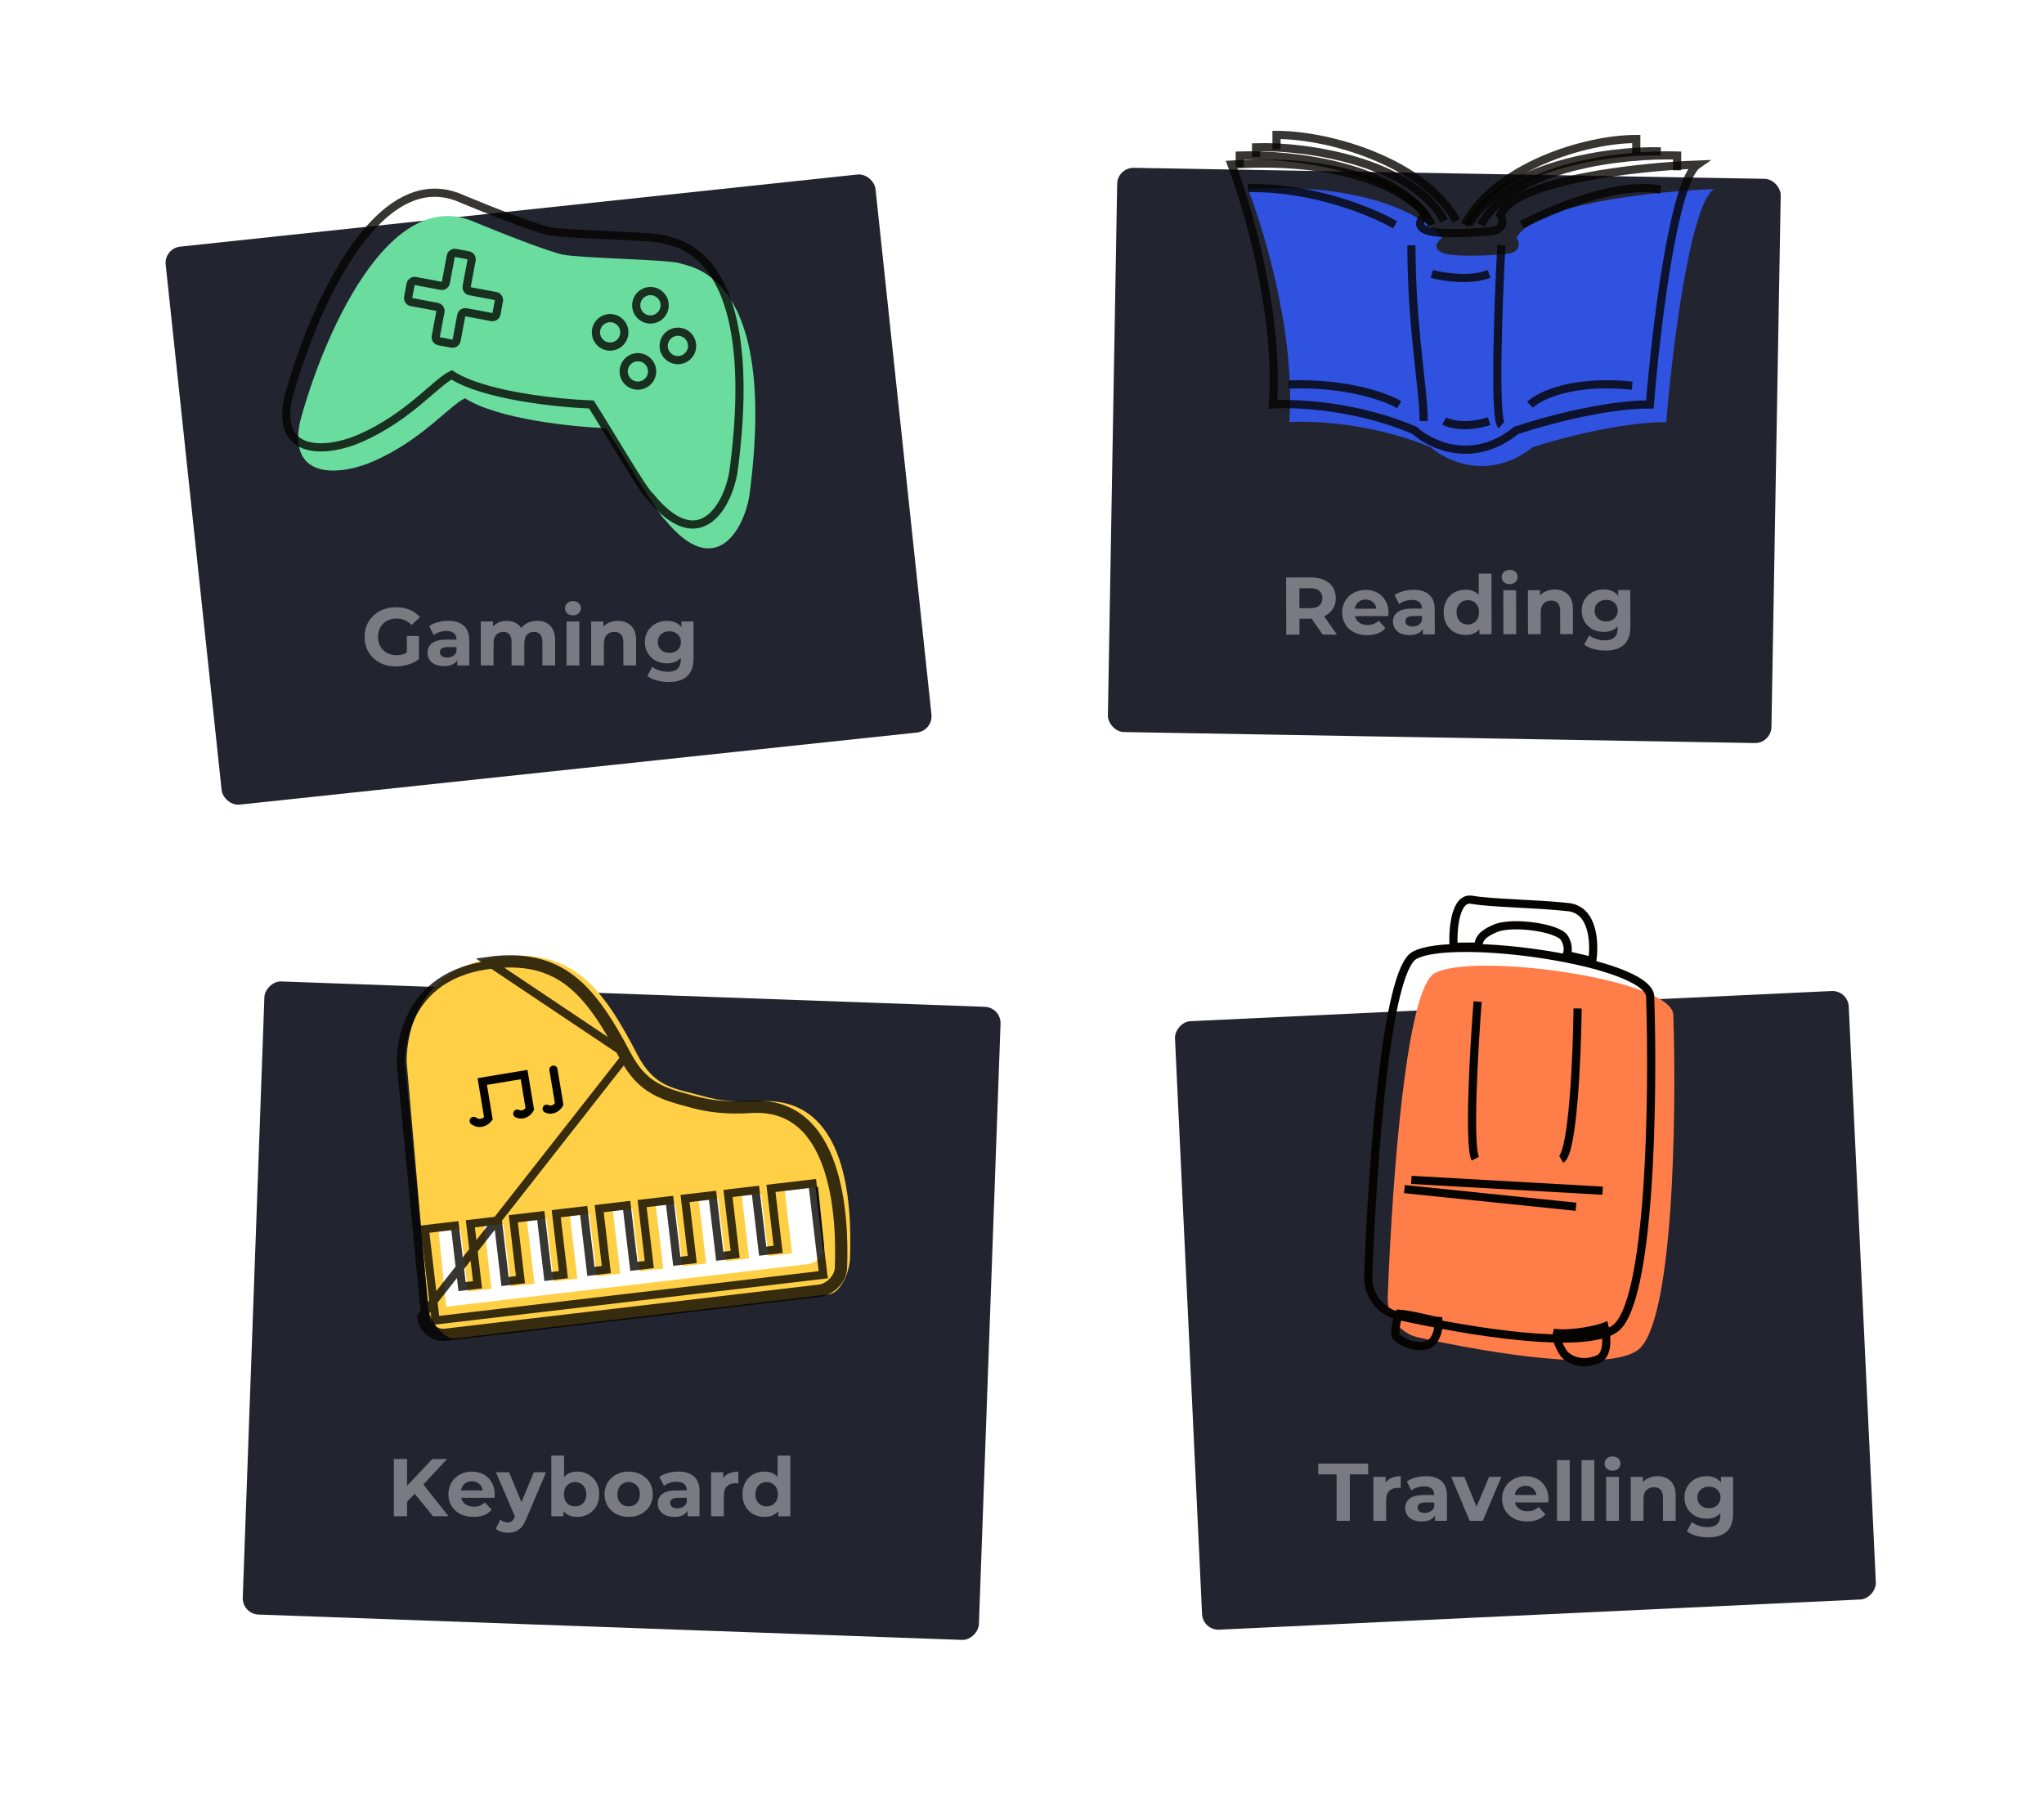 <svg width="500" height="442" viewBox="0 0 500 442" fill="none" xmlns="http://www.w3.org/2000/svg">
<g filter="url(#filter0_d)">
<rect x="40.106" y="60.75" width="174.621" height="137.262" rx="4" transform="rotate(-6.077 40.106 60.75)" fill="#222430"/>
</g>
<path opacity="0.4" d="M99.522 155.558H102.482V161.238C101.722 161.812 100.842 162.252 99.842 162.558C98.842 162.865 97.835 163.018 96.822 163.018C95.368 163.018 94.062 162.712 92.902 162.098C91.742 161.472 90.829 160.612 90.162 159.518C89.508 158.412 89.182 157.165 89.182 155.778C89.182 154.392 89.508 153.152 90.162 152.058C90.829 150.952 91.749 150.092 92.922 149.478C94.095 148.852 95.415 148.538 96.882 148.538C98.109 148.538 99.222 148.745 100.222 149.158C101.222 149.572 102.062 150.172 102.742 150.958L100.662 152.878C99.662 151.825 98.455 151.298 97.042 151.298C96.148 151.298 95.355 151.485 94.662 151.858C93.969 152.232 93.428 152.758 93.042 153.438C92.655 154.118 92.462 154.898 92.462 155.778C92.462 156.645 92.655 157.418 93.042 158.098C93.428 158.778 93.962 159.312 94.642 159.698C95.335 160.072 96.122 160.258 97.002 160.258C97.935 160.258 98.775 160.058 99.522 159.658V155.558ZM109.612 151.858C111.278 151.858 112.558 152.258 113.452 153.058C114.345 153.845 114.792 155.038 114.792 156.638V162.778H111.872V161.438C111.285 162.438 110.192 162.938 108.592 162.938C107.765 162.938 107.045 162.798 106.432 162.518C105.832 162.238 105.372 161.852 105.052 161.358C104.732 160.865 104.572 160.305 104.572 159.678C104.572 158.678 104.945 157.892 105.692 157.318C106.452 156.745 107.618 156.458 109.192 156.458H111.672C111.672 155.778 111.465 155.258 111.052 154.898C110.638 154.525 110.018 154.338 109.192 154.338C108.618 154.338 108.052 154.432 107.492 154.618C106.945 154.792 106.478 155.032 106.092 155.338L104.972 153.158C105.558 152.745 106.258 152.425 107.072 152.198C107.898 151.972 108.745 151.858 109.612 151.858ZM109.372 160.838C109.905 160.838 110.378 160.718 110.792 160.478C111.205 160.225 111.498 159.858 111.672 159.378V158.278H109.532C108.252 158.278 107.612 158.698 107.612 159.538C107.612 159.938 107.765 160.258 108.072 160.498C108.392 160.725 108.825 160.838 109.372 160.838ZM131.395 151.858C132.742 151.858 133.809 152.258 134.595 153.058C135.395 153.845 135.795 155.032 135.795 156.618V162.778H132.675V157.098C132.675 156.245 132.495 155.612 132.135 155.198C131.789 154.772 131.289 154.558 130.635 154.558C129.902 154.558 129.322 154.798 128.895 155.278C128.469 155.745 128.255 156.445 128.255 157.378V162.778H125.135V157.098C125.135 155.405 124.455 154.558 123.095 154.558C122.375 154.558 121.802 154.798 121.375 155.278C120.949 155.745 120.735 156.445 120.735 157.378V162.778H117.615V152.018H120.595V153.258C120.995 152.805 121.482 152.458 122.055 152.218C122.642 151.978 123.282 151.858 123.975 151.858C124.735 151.858 125.422 152.012 126.035 152.318C126.649 152.612 127.142 153.045 127.515 153.618C127.955 153.058 128.509 152.625 129.175 152.318C129.855 152.012 130.595 151.858 131.395 151.858ZM138.592 152.018H141.712V162.778H138.592V152.018ZM140.152 150.518C139.579 150.518 139.112 150.352 138.752 150.018C138.392 149.685 138.212 149.272 138.212 148.778C138.212 148.285 138.392 147.872 138.752 147.538C139.112 147.205 139.579 147.038 140.152 147.038C140.725 147.038 141.192 147.198 141.552 147.518C141.912 147.838 142.092 148.238 142.092 148.718C142.092 149.238 141.912 149.672 141.552 150.018C141.192 150.352 140.725 150.518 140.152 150.518ZM151.147 151.858C152.481 151.858 153.554 152.258 154.367 153.058C155.194 153.858 155.607 155.045 155.607 156.618V162.778H152.487V157.098C152.487 156.245 152.301 155.612 151.927 155.198C151.554 154.772 151.014 154.558 150.307 154.558C149.521 154.558 148.894 154.805 148.427 155.298C147.961 155.778 147.727 156.498 147.727 157.458V162.778H144.607V152.018H147.587V153.278C148.001 152.825 148.514 152.478 149.127 152.238C149.741 151.985 150.414 151.858 151.147 151.858ZM169.653 152.018V160.978C169.653 162.952 169.139 164.418 168.113 165.378C167.086 166.338 165.586 166.818 163.613 166.818C162.573 166.818 161.586 166.692 160.653 166.438C159.719 166.185 158.946 165.818 158.333 165.338L159.573 163.098C160.026 163.472 160.599 163.765 161.293 163.978C161.986 164.205 162.679 164.318 163.373 164.318C164.453 164.318 165.246 164.072 165.753 163.578C166.273 163.098 166.533 162.365 166.533 161.378V160.918C165.719 161.812 164.586 162.258 163.133 162.258C162.146 162.258 161.239 162.045 160.413 161.618C159.599 161.178 158.953 160.565 158.473 159.778C157.993 158.992 157.753 158.085 157.753 157.058C157.753 156.032 157.993 155.125 158.473 154.338C158.953 153.552 159.599 152.945 160.413 152.518C161.239 152.078 162.146 151.858 163.133 151.858C164.693 151.858 165.879 152.372 166.693 153.398V152.018H169.653ZM163.753 159.698C164.579 159.698 165.253 159.458 165.773 158.978C166.306 158.485 166.573 157.845 166.573 157.058C166.573 156.272 166.306 155.638 165.773 155.158C165.253 154.665 164.579 154.418 163.753 154.418C162.926 154.418 162.246 154.665 161.713 155.158C161.179 155.638 160.913 156.272 160.913 157.058C160.913 157.845 161.179 158.485 161.713 158.978C162.246 159.458 162.926 159.698 163.753 159.698Z" fill="#FFFAFF"/>
<path d="M116.288 54.39C94.955 44.685 78.775 82.957 73.351 103.307C70.459 117.746 83.708 116.166 91.236 112.881C103.193 107.663 109.697 99.403 113.732 97.416C121.759 102.538 140.079 104.424 148.236 104.726C152.859 111.91 161.297 126.275 162.728 127.201C174.937 142.109 181.919 129.581 183.301 121.336C190.496 67.258 169.053 65.359 166.41 64.43C163.564 63.43 142.406 63.217 137.743 62.283C134.013 61.536 121.886 56.71 116.288 54.39Z" fill="#69DC9E"/>
<path d="M113.081 48.677C91.947 39.012 75.84 77.299 70.428 97.651C67.536 112.09 80.674 110.487 88.143 107.19C100.006 101.954 106.468 93.686 110.472 91.692C118.421 96.799 136.581 98.653 144.667 98.941C149.238 106.114 157.579 120.46 158.996 121.383C171.075 136.264 178.018 123.729 179.403 115.485C186.629 61.412 165.374 59.551 162.755 58.627C159.935 57.632 138.958 57.456 134.338 56.53C130.641 55.789 118.626 50.986 113.081 48.677Z" stroke="#050401" stroke-opacity="0.8" stroke-width="2"/>
<path d="M110.272 62.671C109.868 64.837 109.347 67.6 109.061 69.119C108.959 69.662 108.436 70.019 107.892 69.917L101.605 68.737C101.062 68.635 100.538 68.994 100.438 69.538L99.848 72.718C99.747 73.26 100.105 73.782 100.647 73.883L106.939 75.064C107.482 75.166 107.84 75.688 107.738 76.231L106.597 82.309C106.495 82.853 106.854 83.376 107.398 83.477L110.524 84.056C111.066 84.157 111.587 83.799 111.689 83.257L112.83 77.175C112.932 76.633 113.455 76.275 113.997 76.377L120.286 77.557C120.83 77.659 121.353 77.3 121.454 76.756L122.044 73.576C122.144 73.034 121.787 72.513 121.245 72.411L114.952 71.231C114.409 71.129 114.052 70.606 114.154 70.063L115.362 63.618C115.464 63.074 115.106 62.551 114.562 62.45L111.438 61.871C110.895 61.77 110.373 62.128 110.272 62.671Z" stroke="#050401" stroke-opacity="0.8" stroke-width="2"/>
<circle r="3.474" transform="matrix(-0.981 -0.196 -0.196 0.981 159.112 74.674)" stroke="#050401" stroke-opacity="0.8" stroke-width="2"/>
<circle r="3.474" transform="matrix(-0.981 -0.196 -0.196 0.981 165.823 84.615)" stroke="#050401" stroke-opacity="0.8" stroke-width="2"/>
<circle r="3.474" transform="matrix(-0.981 -0.196 -0.196 0.981 149.25 81.294)" stroke="#050401" stroke-opacity="0.8" stroke-width="2"/>
<circle r="3.474" transform="matrix(-0.981 -0.196 -0.196 0.981 156.037 90.852)" stroke="#050401" stroke-opacity="0.8" stroke-width="2"/>
<g filter="url(#filter1_d)">
<rect x="273.349" y="40.981" width="162.34" height="138.034" rx="4" transform="rotate(0.999 273.349 40.981)" fill="#222430"/>
</g>
<path opacity="0.4" d="M323.56 155.231L320.852 151.337L320.692 151.337L317.872 151.343L317.88 155.243L314.64 155.25L314.611 141.25L320.671 141.237C321.911 141.235 322.985 141.439 323.892 141.851C324.813 142.262 325.521 142.847 326.016 143.606C326.511 144.365 326.759 145.265 326.762 146.305C326.764 147.345 326.512 148.245 326.007 149.006C325.515 149.754 324.81 150.329 323.891 150.731L327.04 155.224L323.56 155.231ZM323.482 146.311C323.48 145.525 323.225 144.925 322.718 144.513C322.21 144.087 321.47 143.876 320.497 143.878L317.857 143.883L317.867 148.763L320.507 148.758C321.48 148.756 322.22 148.541 322.725 148.113C323.231 147.685 323.483 147.085 323.482 146.311ZM339.656 149.858C339.656 149.898 339.637 150.178 339.598 150.698L331.458 150.715C331.606 151.381 331.954 151.907 332.501 152.293C333.048 152.678 333.729 152.87 334.542 152.869C335.102 152.867 335.595 152.786 336.022 152.625C336.461 152.451 336.867 152.184 337.24 151.823L338.904 153.619C337.893 154.782 336.414 155.365 334.467 155.369C333.254 155.371 332.18 155.14 331.246 154.675C330.312 154.197 329.59 153.539 329.082 152.7C328.573 151.861 328.318 150.908 328.316 149.841C328.314 148.788 328.558 147.841 329.05 147C329.555 146.145 330.24 145.484 331.106 145.016C331.985 144.534 332.964 144.292 334.044 144.29C335.098 144.287 336.052 144.512 336.906 144.964C337.76 145.415 338.428 146.067 338.91 146.919C339.405 147.758 339.654 148.738 339.656 149.858ZM334.069 146.649C333.363 146.651 332.77 146.852 332.291 147.253C331.811 147.654 331.519 148.201 331.414 148.895L336.714 148.884C336.606 148.204 336.311 147.665 335.831 147.266C335.35 146.854 334.763 146.648 334.069 146.649ZM345.769 144.265C347.435 144.262 348.716 144.659 349.611 145.457C350.506 146.242 350.955 147.435 350.959 149.035L350.971 155.175L348.051 155.181L348.048 153.841C347.464 154.842 346.372 155.344 344.772 155.347C343.945 155.349 343.225 155.211 342.611 154.932C342.01 154.653 341.549 154.267 341.228 153.775C340.907 153.282 340.746 152.722 340.745 152.096C340.743 151.096 341.114 150.308 341.86 149.733C342.619 149.158 343.785 148.869 345.358 148.866L347.838 148.861C347.837 148.181 347.629 147.661 347.215 147.302C346.801 146.93 346.18 146.744 345.354 146.746C344.78 146.747 344.214 146.842 343.654 147.03C343.108 147.204 342.642 147.445 342.256 147.753L341.131 145.575C341.717 145.16 342.416 144.839 343.229 144.611C344.056 144.382 344.902 144.267 345.769 144.265ZM345.547 153.246C346.081 153.245 346.554 153.124 346.966 152.883C347.379 152.629 347.672 152.261 347.844 151.781L347.842 150.681L345.702 150.685C344.422 150.688 343.783 151.109 343.785 151.949C343.785 152.349 343.939 152.669 344.247 152.908C344.567 153.134 345.001 153.247 345.547 153.246ZM364.841 140.306L364.872 155.146L361.892 155.152L361.89 153.912C361.118 154.847 359.999 155.316 358.532 155.319C357.519 155.321 356.599 155.096 355.771 154.645C354.957 154.193 354.315 153.548 353.847 152.709C353.379 151.87 353.143 150.897 353.141 149.79C353.139 148.683 353.37 147.71 353.835 146.869C354.3 146.028 354.939 145.38 355.751 144.925C356.577 144.47 357.496 144.241 358.51 144.239C359.883 144.236 360.957 144.667 361.732 145.532L361.721 140.312L364.841 140.306ZM359.067 152.758C359.854 152.756 360.507 152.488 361.026 151.954C361.544 151.406 361.803 150.679 361.801 149.772C361.799 148.865 361.538 148.146 361.017 147.614C360.495 147.068 359.841 146.796 359.055 146.798C358.255 146.799 357.595 147.074 357.077 147.622C356.558 148.156 356.299 148.877 356.301 149.783C356.303 150.69 356.564 151.416 357.086 151.962C357.607 152.494 358.267 152.759 359.067 152.758ZM367.738 144.38L370.857 144.373L370.88 155.133L367.76 155.14L367.738 144.38ZM369.294 142.877C368.721 142.878 368.254 142.712 367.893 142.379C367.533 142.047 367.352 141.634 367.351 141.141C367.35 140.647 367.529 140.234 367.888 139.899C368.248 139.565 368.714 139.398 369.287 139.397C369.861 139.395 370.328 139.554 370.688 139.874C371.049 140.193 371.23 140.593 371.231 141.073C371.232 141.593 371.053 142.026 370.693 142.374C370.334 142.708 369.868 142.875 369.294 142.877ZM380.293 144.194C381.626 144.191 382.7 144.589 383.515 145.387C384.344 146.185 384.759 147.371 384.763 148.945L384.775 155.105L381.655 155.111L381.644 149.431C381.642 148.578 381.454 147.945 381.08 147.532C380.705 147.106 380.165 146.894 379.458 146.896C378.672 146.897 378.046 147.145 377.58 147.639C377.114 148.12 376.882 148.841 376.884 149.801L376.895 155.121L373.775 155.127L373.753 144.367L376.733 144.361L376.736 145.621C377.148 145.167 377.661 144.819 378.274 144.578C378.886 144.323 379.559 144.195 380.293 144.194ZM398.798 144.316L398.817 153.276C398.821 155.249 398.311 156.717 397.286 157.679C396.261 158.641 394.762 159.124 392.789 159.128C391.749 159.13 390.762 159.006 389.828 158.754C388.894 158.503 388.12 158.138 387.506 157.659L388.741 155.416C389.195 155.789 389.769 156.081 390.463 156.293C391.157 156.518 391.851 156.63 392.544 156.629C393.624 156.626 394.417 156.378 394.922 155.884C395.441 155.403 395.7 154.669 395.698 153.682L395.697 153.222C394.885 154.117 393.753 154.566 392.3 154.569C391.313 154.571 390.406 154.36 389.578 153.935C388.764 153.496 388.116 152.884 387.634 152.099C387.153 151.313 386.911 150.407 386.909 149.38C386.907 148.353 387.145 147.446 387.623 146.659C388.102 145.871 388.747 145.263 389.559 144.835C390.385 144.393 391.291 144.171 392.278 144.169C393.838 144.166 395.026 144.677 395.841 145.702L395.838 144.322L398.798 144.316ZM392.914 152.008C393.741 152.006 394.414 151.765 394.933 151.284C395.465 150.789 395.73 150.149 395.729 149.362C395.727 148.575 395.459 147.942 394.925 147.464C394.404 146.971 393.73 146.726 392.903 146.728C392.077 146.729 391.397 146.978 390.865 147.472C390.333 147.953 390.067 148.587 390.069 149.374C390.07 150.16 390.338 150.8 390.873 151.292C391.407 151.771 392.088 152.009 392.914 152.008Z" fill="#FFFAFF"/>
<path d="M315.379 103.245C316.936 81.986 309.284 56.387 305.263 46.246C334.833 44.397 349.229 53.435 352.731 58.185C351.564 59.083 350.085 61.112 353.509 62.036C356.933 62.96 365.311 62.421 369.072 62.036C372.185 61.42 371.666 59.212 371.017 58.185C375.064 49.866 404.867 46.759 419.263 46.246C413.349 50.251 409.017 85.914 407.591 103.245C396.385 103.245 381.133 107.353 374.908 109.407C364.325 117.726 353.898 112.873 350.007 109.407C336 103.553 321.086 102.86 315.379 103.245Z" fill="#2F52E0"/>
<path d="M342.263 99C339.181 97.142 329.466 93.551 315.263 94.046" stroke="#050401" stroke-opacity="0.8" stroke-width="2"/>
<path d="M341.263 55C335.87 51.862 321.119 45.671 305.263 46.014" stroke="#050401" stroke-opacity="0.8" stroke-width="2"/>
<path d="M374.263 99C376.502 96.82 384.636 92.832 399.263 94.327" stroke="#050401" stroke-opacity="0.8" stroke-width="2"/>
<path d="M372.263 55C379.189 51.263 395.685 44.307 406.263 46.377" stroke="#050401" stroke-opacity="0.8" stroke-width="2"/>
<path d="M353.263 103C354.683 103.755 358.87 104.811 364.263 103" stroke="#050401" stroke-opacity="0.8" stroke-width="2"/>
<path d="M350.263 67C352.985 67.755 359.597 68.811 364.263 67" stroke="#050401" stroke-opacity="0.8" stroke-width="2"/>
<path d="M350.263 55C342.495 40.459 315.693 37.632 303.263 38.036V40.863" stroke="#050401" stroke-opacity="0.8" stroke-width="2"/>
<path d="M353.263 54C345.467 39.593 319.738 35.627 307.263 36.027V38.392" stroke="#050401" stroke-opacity="0.8" stroke-width="2"/>
<path d="M356.263 54C348.335 39.736 325.344 33 312.263 33V36.566" stroke="#050401" stroke-opacity="0.8" stroke-width="2"/>
<path d="M362.263 55C370.197 40.459 397.569 37.632 410.263 38.036V41.671" stroke="#050401" stroke-opacity="0.8" stroke-width="2"/>
<path d="M406.263 37.027C393.517 36.627 367.229 40.593 359.263 55" stroke="#050401" stroke-opacity="0.8" stroke-width="2"/>
<path d="M358.263 55C365.831 40.736 387.777 34 400.263 34V37.566" stroke="#050401" stroke-opacity="0.8" stroke-width="2"/>
<path d="M311.379 98.928C312.936 77.044 305.284 50.693 301.263 40.253C330.833 38.35 345.229 47.653 348.731 52.543C347.564 53.468 346.085 55.556 349.509 56.508C352.933 57.459 361.311 56.904 365.072 56.508C368.185 55.873 367.666 53.6 367.017 52.543C371.064 43.98 400.867 40.782 415.263 40.253C409.349 44.376 405.017 81.088 403.591 98.928C392.385 98.928 377.133 103.157 370.908 105.272C360.325 113.835 349.898 108.84 346.007 105.272C332 99.246 317.086 98.532 311.379 98.928Z" stroke="#050401" stroke-opacity="0.8" stroke-width="2"/>
<path d="M345.263 60C345.263 80.327 348.263 95.182 348.263 103" stroke="#050401" stroke-opacity="0.8" stroke-width="2"/>
<path d="M367.263 60C366.509 74.018 365.452 102.442 367.263 104" stroke="#050401" stroke-opacity="0.8" stroke-width="2"/>
<g filter="url(#filter2_d)">
<rect width="180.259" height="155.016" rx="4" transform="matrix(-0.999 -0.036 -0.036 0.999 244.895 246.411)" fill="#222430"/>
</g>
<rect x="103" y="300.449" width="97" height="21.419" transform="rotate(-6.779 103 300.449)" fill="white"/>
<path d="M172.158 268.17C164.877 266.134 160.131 266.147 155.822 257.81C147.292 241.299 139.733 231.588 121.516 234.186C98.235 237.502 99.485 259.955 99.485 259.955L104.729 319.905C105.093 322.998 108.442 327.707 111.452 327.353L202.725 316.603C205.733 316.249 207.824 310.961 207.932 307.85C208.369 295.147 207.674 267.937 185.702 269.385C180.182 269.744 175.711 269.167 172.158 268.17ZM201.541 304.286C201.788 306.732 200.028 308.925 197.586 309.212L109.151 319.628L107.301 301.236L112.656 300.605L114.459 315.912L120.228 315.232L118.425 299.926L123.16 299.368L124.963 314.674L130.732 313.995L128.929 298.689L133.665 298.131L135.467 313.437L141.235 312.758L139.432 297.452L144.169 296.894L145.972 312.2L151.739 311.521L149.937 296.214L154.677 295.656L156.48 310.962L162.247 310.283L160.444 294.977L165.18 294.419L166.983 309.725L172.75 309.046L170.948 293.74L175.686 293.182L177.489 308.488L183.253 307.809L181.451 292.503L186.189 291.945L187.992 307.251L193.762 306.571L191.959 291.265L200.129 290.303L201.541 304.286Z" fill="#FFD046"/>
<path d="M126.533 272.394C128.07 273.087 129.223 271.947 129.608 271.29L128.202 262.841L117.967 264.545L119.469 273.57C118.941 274.25 117.48 275.323 115.866 274.169" stroke="#050401" stroke-width="2" stroke-linecap="round"/>
<path d="M135.384 261.646L136.79 270.095C136.406 270.752 135.252 271.892 133.715 271.199" stroke="#050401" stroke-width="2" stroke-linecap="round"/>
<path d="M169.714 270.087C173.376 271.078 177.955 271.635 183.577 271.262L183.578 271.262C188.828 270.909 192.763 272.368 195.749 274.889C198.76 277.431 200.876 281.116 202.337 285.315C205.264 293.729 205.456 303.903 205.219 310.063C205.123 312.567 202.825 314.931 200.269 315.232L108.996 325.982C106.539 326.271 104.306 324.512 104.01 322.052L98.048 260.187L98.047 260.158C98.045 260.122 98.043 260.067 98.042 259.993C98.039 259.844 98.038 259.621 98.044 259.333C98.057 258.756 98.1 257.922 98.222 256.907C98.466 254.875 99.026 252.139 100.283 249.313C102.774 243.711 108.028 237.668 119.291 236.071L119.291 236.071C128.187 234.808 134.337 236.487 139.303 240.336C144.335 244.236 148.252 250.435 152.489 258.465L152.489 258.465C154.707 262.666 157.167 265.108 160.063 266.737C162.66 268.197 165.579 268.979 168.799 269.841C169.101 269.922 169.406 270.004 169.714 270.087ZM169.714 270.087L169.976 269.121M169.714 270.087C169.715 270.087 169.715 270.087 169.715 270.087L169.976 269.121M169.976 269.121C169.673 269.04 169.375 268.96 169.08 268.881C162.285 267.06 157.478 265.772 153.374 257.998M169.976 269.121C173.524 270.082 177.992 270.631 183.511 270.264C205.48 268.787 206.694 297.722 206.219 310.102C206.102 313.134 203.394 315.871 200.386 316.225L109.113 326.975C106.103 327.329 103.371 325.173 103.016 322.159L153.374 257.998M153.374 257.998C144.896 241.934 137.37 232.494 119.151 235.08L153.374 257.998ZM201.267 310.832L201.156 309.831L201.142 309.833L198.864 290.487L198.747 289.494L197.753 289.611L189.583 290.574L188.59 290.691L188.707 291.684L190.346 305.6L186.563 306.046L184.924 292.129L184.807 291.136L183.813 291.253L179.075 291.811L178.082 291.928L178.199 292.921L179.838 306.838L176.06 307.283L174.421 293.366L174.304 292.373L173.311 292.49L168.572 293.048L167.579 293.165L167.696 294.158L169.335 308.075L165.554 308.52L163.915 294.604L163.798 293.611L162.805 293.727L158.069 294.285L157.075 294.402L157.192 295.395L158.831 309.312L155.05 309.757L153.411 295.841L153.294 294.848L152.301 294.965L147.561 295.523L146.568 295.64L146.685 296.633L148.324 310.55L144.543 310.995L142.904 297.078L142.787 296.085L141.794 296.202L137.056 296.76L136.063 296.877L136.18 297.87L137.819 311.787L134.038 312.232L132.399 298.315L132.282 297.322L131.289 297.439L126.553 297.997L125.56 298.114L125.677 299.107L127.316 313.024L123.534 313.469L121.895 299.553L121.778 298.559L120.785 298.676L116.049 299.234L115.056 299.351L115.173 300.344L116.812 314.261L113.029 314.706L111.39 300.79L111.273 299.797L110.28 299.914L104.925 300.544L103.932 300.661L104.049 301.654L106.444 321.993L106.561 322.986L107.554 322.869L200.39 311.935L200.387 311.911L201.374 311.799L201.373 311.791L201.267 310.832Z" stroke="#050401" stroke-opacity="0.8" stroke-width="2"/>
<path opacity="0.4" d="M101.449 365.378L99.57 367.338V370.878H96.35V356.878H99.57V363.418L105.769 356.878H109.369L103.569 363.118L109.709 370.878H105.929L101.449 365.378ZM121.025 365.538C121.025 365.578 121.005 365.858 120.965 366.378H112.825C112.972 367.045 113.318 367.571 113.865 367.958C114.412 368.345 115.092 368.538 115.905 368.538C116.465 368.538 116.958 368.458 117.385 368.298C117.825 368.125 118.232 367.858 118.605 367.498L120.265 369.298C119.252 370.458 117.772 371.038 115.825 371.038C114.612 371.038 113.538 370.805 112.605 370.338C111.672 369.858 110.952 369.198 110.445 368.358C109.938 367.518 109.685 366.565 109.685 365.498C109.685 364.445 109.932 363.498 110.425 362.658C110.932 361.805 111.618 361.145 112.485 360.678C113.365 360.198 114.345 359.958 115.425 359.958C116.478 359.958 117.432 360.185 118.285 360.638C119.138 361.091 119.805 361.745 120.285 362.598C120.778 363.438 121.025 364.418 121.025 365.538ZM115.445 362.318C114.738 362.318 114.145 362.518 113.665 362.918C113.185 363.318 112.892 363.865 112.785 364.558H118.085C117.978 363.878 117.685 363.338 117.205 362.938C116.725 362.525 116.138 362.318 115.445 362.318ZM133.587 360.118L128.727 371.538C128.233 372.778 127.62 373.651 126.887 374.158C126.167 374.665 125.293 374.918 124.267 374.918C123.707 374.918 123.153 374.831 122.607 374.658C122.06 374.485 121.613 374.245 121.267 373.938L122.407 371.718C122.647 371.931 122.92 372.098 123.227 372.218C123.547 372.338 123.86 372.398 124.167 372.398C124.593 372.398 124.94 372.291 125.207 372.078C125.473 371.878 125.713 371.538 125.927 371.058L125.967 370.958L121.307 360.118H124.527L127.547 367.418L130.587 360.118H133.587ZM141.22 359.958C142.22 359.958 143.127 360.191 143.94 360.658C144.767 361.111 145.413 361.758 145.88 362.598C146.347 363.425 146.58 364.391 146.58 365.498C146.58 366.605 146.347 367.578 145.88 368.418C145.413 369.245 144.767 369.891 143.94 370.358C143.127 370.811 142.22 371.038 141.22 371.038C139.74 371.038 138.613 370.571 137.84 369.638V370.878H134.86V356.038H137.98V361.258C138.767 360.391 139.847 359.958 141.22 359.958ZM140.68 368.478C141.48 368.478 142.133 368.211 142.64 367.678C143.16 367.131 143.42 366.405 143.42 365.498C143.42 364.591 143.16 363.871 142.64 363.338C142.133 362.791 141.48 362.518 140.68 362.518C139.88 362.518 139.22 362.791 138.7 363.338C138.193 363.871 137.94 364.591 137.94 365.498C137.94 366.405 138.193 367.131 138.7 367.678C139.22 368.211 139.88 368.478 140.68 368.478ZM153.789 371.038C152.655 371.038 151.635 370.805 150.729 370.338C149.835 369.858 149.135 369.198 148.629 368.358C148.122 367.518 147.869 366.565 147.869 365.498C147.869 364.431 148.122 363.478 148.629 362.638C149.135 361.798 149.835 361.145 150.729 360.678C151.635 360.198 152.655 359.958 153.789 359.958C154.922 359.958 155.935 360.198 156.829 360.678C157.722 361.145 158.422 361.798 158.929 362.638C159.435 363.478 159.689 364.431 159.689 365.498C159.689 366.565 159.435 367.518 158.929 368.358C158.422 369.198 157.722 369.858 156.829 370.338C155.935 370.805 154.922 371.038 153.789 371.038ZM153.789 368.478C154.589 368.478 155.242 368.211 155.749 367.678C156.269 367.131 156.529 366.405 156.529 365.498C156.529 364.591 156.269 363.871 155.749 363.338C155.242 362.791 154.589 362.518 153.789 362.518C152.989 362.518 152.329 362.791 151.809 363.338C151.289 363.871 151.029 364.591 151.029 365.498C151.029 366.405 151.289 367.131 151.809 367.678C152.329 368.211 152.989 368.478 153.789 368.478ZM165.938 359.958C167.605 359.958 168.885 360.358 169.778 361.158C170.672 361.945 171.118 363.138 171.118 364.738V370.878H168.198V369.538C167.612 370.538 166.518 371.038 164.918 371.038C164.092 371.038 163.372 370.898 162.758 370.618C162.158 370.338 161.698 369.951 161.378 369.458C161.058 368.965 160.898 368.405 160.898 367.778C160.898 366.778 161.272 365.991 162.018 365.418C162.778 364.845 163.945 364.558 165.518 364.558H167.998C167.998 363.878 167.792 363.358 167.378 362.998C166.965 362.625 166.345 362.438 165.518 362.438C164.945 362.438 164.378 362.531 163.818 362.718C163.272 362.891 162.805 363.131 162.418 363.438L161.298 361.258C161.885 360.845 162.585 360.525 163.398 360.298C164.225 360.071 165.072 359.958 165.938 359.958ZM165.698 368.938C166.232 368.938 166.705 368.818 167.118 368.578C167.532 368.325 167.825 367.958 167.998 367.478V366.378H165.858C164.578 366.378 163.938 366.798 163.938 367.638C163.938 368.038 164.092 368.358 164.398 368.598C164.718 368.825 165.152 368.938 165.698 368.938ZM176.922 361.538C177.295 361.018 177.795 360.625 178.422 360.358C179.062 360.091 179.795 359.958 180.622 359.958V362.838C180.275 362.811 180.042 362.798 179.922 362.798C179.029 362.798 178.329 363.051 177.822 363.558C177.315 364.051 177.062 364.798 177.062 365.798V370.878H173.942V360.118H176.922V361.538ZM193.339 356.038V370.878H190.359V369.638C189.586 370.571 188.466 371.038 186.999 371.038C185.986 371.038 185.066 370.811 184.239 370.358C183.426 369.905 182.786 369.258 182.319 368.418C181.853 367.578 181.619 366.605 181.619 365.498C181.619 364.391 181.853 363.418 182.319 362.578C182.786 361.738 183.426 361.091 184.239 360.638C185.066 360.185 185.986 359.958 186.999 359.958C188.373 359.958 189.446 360.391 190.219 361.258V356.038H193.339ZM187.539 368.478C188.326 368.478 188.979 368.211 189.499 367.678C190.019 367.131 190.279 366.405 190.279 365.498C190.279 364.591 190.019 363.871 189.499 363.338C188.979 362.791 188.326 362.518 187.539 362.518C186.739 362.518 186.079 362.791 185.559 363.338C185.039 363.871 184.779 364.591 184.779 365.498C184.779 366.405 185.039 367.131 185.559 367.678C186.079 368.211 186.739 368.478 187.539 368.478Z" fill="#FFFAFF"/>
<g filter="url(#filter3_d)">
<rect width="164.982" height="148.988" rx="4" transform="matrix(-0.999 0.047 0.047 0.999 452.051 242.219)" fill="#222430"/>
</g>
<path opacity="0.4" d="M326.95 360.64H322.47V358H334.67V360.64H330.19V372H326.95V360.64ZM338.939 362.66C339.312 362.14 339.812 361.747 340.439 361.48C341.079 361.213 341.812 361.08 342.639 361.08V363.96C342.292 363.933 342.059 363.92 341.939 363.92C341.045 363.92 340.345 364.173 339.839 364.68C339.332 365.173 339.079 365.92 339.079 366.92V372H335.959V361.24H338.939V362.66ZM348.775 361.08C350.442 361.08 351.722 361.48 352.615 362.28C353.508 363.067 353.955 364.26 353.955 365.86V372H351.035V370.66C350.448 371.66 349.355 372.16 347.755 372.16C346.928 372.16 346.208 372.02 345.595 371.74C344.995 371.46 344.535 371.073 344.215 370.58C343.895 370.087 343.735 369.527 343.735 368.9C343.735 367.9 344.108 367.113 344.855 366.54C345.615 365.967 346.782 365.68 348.355 365.68H350.835C350.835 365 350.628 364.48 350.215 364.12C349.802 363.747 349.182 363.56 348.355 363.56C347.782 363.56 347.215 363.653 346.655 363.84C346.108 364.013 345.642 364.253 345.255 364.56L344.135 362.38C344.722 361.967 345.422 361.647 346.235 361.42C347.062 361.193 347.908 361.08 348.775 361.08ZM348.535 370.06C349.068 370.06 349.542 369.94 349.955 369.7C350.368 369.447 350.662 369.08 350.835 368.6V367.5H348.695C347.415 367.5 346.775 367.92 346.775 368.76C346.775 369.16 346.928 369.48 347.235 369.72C347.555 369.947 347.988 370.06 348.535 370.06ZM367.264 361.24L362.724 372H359.504L354.984 361.24H358.204L361.184 368.56L364.264 361.24H367.264ZM378.784 366.66C378.784 366.7 378.764 366.98 378.724 367.5H370.584C370.73 368.167 371.077 368.693 371.624 369.08C372.17 369.467 372.85 369.66 373.664 369.66C374.224 369.66 374.717 369.58 375.144 369.42C375.584 369.247 375.99 368.98 376.364 368.62L378.024 370.42C377.01 371.58 375.53 372.16 373.584 372.16C372.37 372.16 371.297 371.927 370.364 371.46C369.43 370.98 368.71 370.32 368.204 369.48C367.697 368.64 367.444 367.687 367.444 366.62C367.444 365.567 367.69 364.62 368.184 363.78C368.69 362.927 369.377 362.267 370.244 361.8C371.124 361.32 372.104 361.08 373.184 361.08C374.237 361.08 375.19 361.307 376.044 361.76C376.897 362.213 377.564 362.867 378.044 363.72C378.537 364.56 378.784 365.54 378.784 366.66ZM373.204 363.44C372.497 363.44 371.904 363.64 371.424 364.04C370.944 364.44 370.65 364.987 370.544 365.68H375.844C375.737 365 375.444 364.46 374.964 364.06C374.484 363.647 373.897 363.44 373.204 363.44ZM380.861 357.16H383.981V372H380.861V357.16ZM386.877 357.16H389.997V372H386.877V357.16ZM392.892 361.24H396.012V372H392.892V361.24ZM394.452 359.74C393.879 359.74 393.412 359.573 393.052 359.24C392.692 358.907 392.512 358.493 392.512 358C392.512 357.507 392.692 357.093 393.052 356.76C393.412 356.427 393.879 356.26 394.452 356.26C395.025 356.26 395.492 356.42 395.852 356.74C396.212 357.06 396.392 357.46 396.392 357.94C396.392 358.46 396.212 358.893 395.852 359.24C395.492 359.573 395.025 359.74 394.452 359.74ZM405.448 361.08C406.781 361.08 407.854 361.48 408.668 362.28C409.494 363.08 409.908 364.267 409.908 365.84V372H406.788V366.32C406.788 365.467 406.601 364.833 406.228 364.42C405.854 363.993 405.314 363.78 404.608 363.78C403.821 363.78 403.194 364.027 402.728 364.52C402.261 365 402.028 365.72 402.028 366.68V372H398.908V361.24H401.888V362.5C402.301 362.047 402.814 361.7 403.428 361.46C404.041 361.207 404.714 361.08 405.448 361.08ZM423.953 361.24V370.2C423.953 372.173 423.44 373.64 422.413 374.6C421.386 375.56 419.886 376.04 417.913 376.04C416.873 376.04 415.886 375.913 414.953 375.66C414.02 375.407 413.246 375.04 412.633 374.56L413.873 372.32C414.326 372.693 414.9 372.987 415.593 373.2C416.286 373.427 416.98 373.54 417.673 373.54C418.753 373.54 419.546 373.293 420.053 372.8C420.573 372.32 420.833 371.587 420.833 370.6V370.14C420.02 371.033 418.886 371.48 417.433 371.48C416.446 371.48 415.54 371.267 414.713 370.84C413.9 370.4 413.253 369.787 412.773 369C412.293 368.213 412.053 367.307 412.053 366.28C412.053 365.253 412.293 364.347 412.773 363.56C413.253 362.773 413.9 362.167 414.713 361.74C415.54 361.3 416.446 361.08 417.433 361.08C418.993 361.08 420.18 361.593 420.993 362.62V361.24H423.953ZM418.053 368.92C418.88 368.92 419.553 368.68 420.073 368.2C420.606 367.707 420.873 367.067 420.873 366.28C420.873 365.493 420.606 364.86 420.073 364.38C419.553 363.887 418.88 363.64 418.053 363.64C417.226 363.64 416.546 363.887 416.013 364.38C415.48 364.86 415.213 365.493 415.213 366.28C415.213 367.067 415.48 367.707 416.013 368.2C416.546 368.68 417.226 368.92 418.053 368.92Z" fill="#FFFAFF"/>
<path d="M400.446 330.376C409.436 324.38 410.113 273.138 409.328 248.267C409.137 239.57 360.496 232.784 350.932 238.065C343.97 241.91 340.56 288.393 339.457 317.32C339.279 322.001 342.418 326.147 346.993 327.154C365.116 331.146 392.687 335.55 400.446 330.376Z" fill="#FF7D49"/>
<path d="M391.002 332.432C393.52 331.358 393.03 326.547 392.501 324.498C390.746 325.194 384.994 326.441 380.874 326.099C380.489 327.606 381.79 330.063 382.701 331.302C384.825 333.282 387.854 333.774 391.002 332.432Z" stroke="#050401" stroke-width="2"/>
<path d="M348.745 329.122C351.327 328.63 352.078 324.81 351.891 323.141C350.752 323.106 345.475 321.558 342.273 321.341C341.668 322.463 341.033 325.952 341.479 326.917C342.514 328.018 345.518 329.736 348.745 329.122Z" stroke="#050401" stroke-width="2"/>
<path d="M394.924 325.09C403.8 319.158 404.452 268.431 403.668 243.809C403.476 235.2 355.438 228.465 345.996 233.691C339.127 237.491 335.775 283.433 334.693 312.074C334.516 316.75 337.651 320.893 342.22 321.902C360.12 325.855 387.275 330.202 394.924 325.09Z" stroke="#050401" stroke-width="2"/>
<path d="M383.651 221.888C389.873 222.586 390.123 230.842 389.496 235.073L383.249 233.601C383.83 231.967 383.308 230.433 382.671 229.406C381.117 226.9 370.019 225.319 365.825 227.062C361.22 228.976 361.895 230.712 361.604 231.529L355.567 231.583C355.332 226.952 356.065 219.39 360.03 220.088C364.986 220.96 375.874 221.015 383.651 221.888Z" stroke="#050401" stroke-width="2"/>
<path d="M385.908 246.671C385.775 258.276 384.787 281.901 381.901 283.562" stroke="#050401" stroke-width="2"/>
<path d="M361.45 244.99C360.561 256.464 359.204 280.213 360.894 283.425" stroke="#050401" stroke-width="2"/>
<path d="M392.044 291.25L345.246 288.607" stroke="#050401" stroke-width="2"/>
<path d="M385.518 295.177L343.538 290.861" stroke="#050401" stroke-width="2"/>
<defs>
<filter id="filter0_d" x="0.106" y="2.264" width="268.171" height="234.977" filterUnits="userSpaceOnUse" color-interpolation-filters="sRGB">
<feFlood flood-opacity="0" result="BackgroundImageFix"/>
<feColorMatrix in="SourceAlpha" type="matrix" values="0 0 0 0 0 0 0 0 0 0 0 0 0 0 0 0 0 0 127 0"/>
<feOffset/>
<feGaussianBlur stdDeviation="20"/>
<feColorMatrix type="matrix" values="0 0 0 0 0.02 0 0 0 0 0.016 0 0 0 0 0.004 0 0 0 0.05 0"/>
<feBlend mode="normal" in2="BackgroundImageFix" result="effect1_dropShadow"/>
<feBlend mode="normal" in="SourceGraphic" in2="effect1_dropShadow" result="shape"/>
</filter>
<filter id="filter1_d" x="230.942" y="0.981" width="244.722" height="220.843" filterUnits="userSpaceOnUse" color-interpolation-filters="sRGB">
<feFlood flood-opacity="0" result="BackgroundImageFix"/>
<feColorMatrix in="SourceAlpha" type="matrix" values="0 0 0 0 0 0 0 0 0 0 0 0 0 0 0 0 0 0 127 0"/>
<feOffset/>
<feGaussianBlur stdDeviation="20"/>
<feColorMatrix type="matrix" values="0 0 0 0 0.02 0 0 0 0 0.016 0 0 0 0 0.004 0 0 0 0.05 0"/>
<feBlend mode="normal" in2="BackgroundImageFix" result="effect1_dropShadow"/>
<feBlend mode="normal" in="SourceGraphic" in2="effect1_dropShadow" result="shape"/>
</filter>
<filter id="filter2_d" x="19.221" y="199.981" width="265.674" height="241.346" filterUnits="userSpaceOnUse" color-interpolation-filters="sRGB">
<feFlood flood-opacity="0" result="BackgroundImageFix"/>
<feColorMatrix in="SourceAlpha" type="matrix" values="0 0 0 0 0 0 0 0 0 0 0 0 0 0 0 0 0 0 127 0"/>
<feOffset/>
<feGaussianBlur stdDeviation="20"/>
<feColorMatrix type="matrix" values="0 0 0 0 0.02 0 0 0 0 0.016 0 0 0 0 0.004 0 0 0 0.05 0"/>
<feBlend mode="normal" in2="BackgroundImageFix" result="effect1_dropShadow"/>
<feBlend mode="normal" in="SourceGraphic" in2="effect1_dropShadow" result="shape"/>
</filter>
<filter id="filter3_d" x="247.253" y="202.219" width="251.828" height="236.607" filterUnits="userSpaceOnUse" color-interpolation-filters="sRGB">
<feFlood flood-opacity="0" result="BackgroundImageFix"/>
<feColorMatrix in="SourceAlpha" type="matrix" values="0 0 0 0 0 0 0 0 0 0 0 0 0 0 0 0 0 0 127 0"/>
<feOffset/>
<feGaussianBlur stdDeviation="20"/>
<feColorMatrix type="matrix" values="0 0 0 0 0.02 0 0 0 0 0.016 0 0 0 0 0.004 0 0 0 0.05 0"/>
<feBlend mode="normal" in2="BackgroundImageFix" result="effect1_dropShadow"/>
<feBlend mode="normal" in="SourceGraphic" in2="effect1_dropShadow" result="shape"/>
</filter>
</defs>
</svg>
